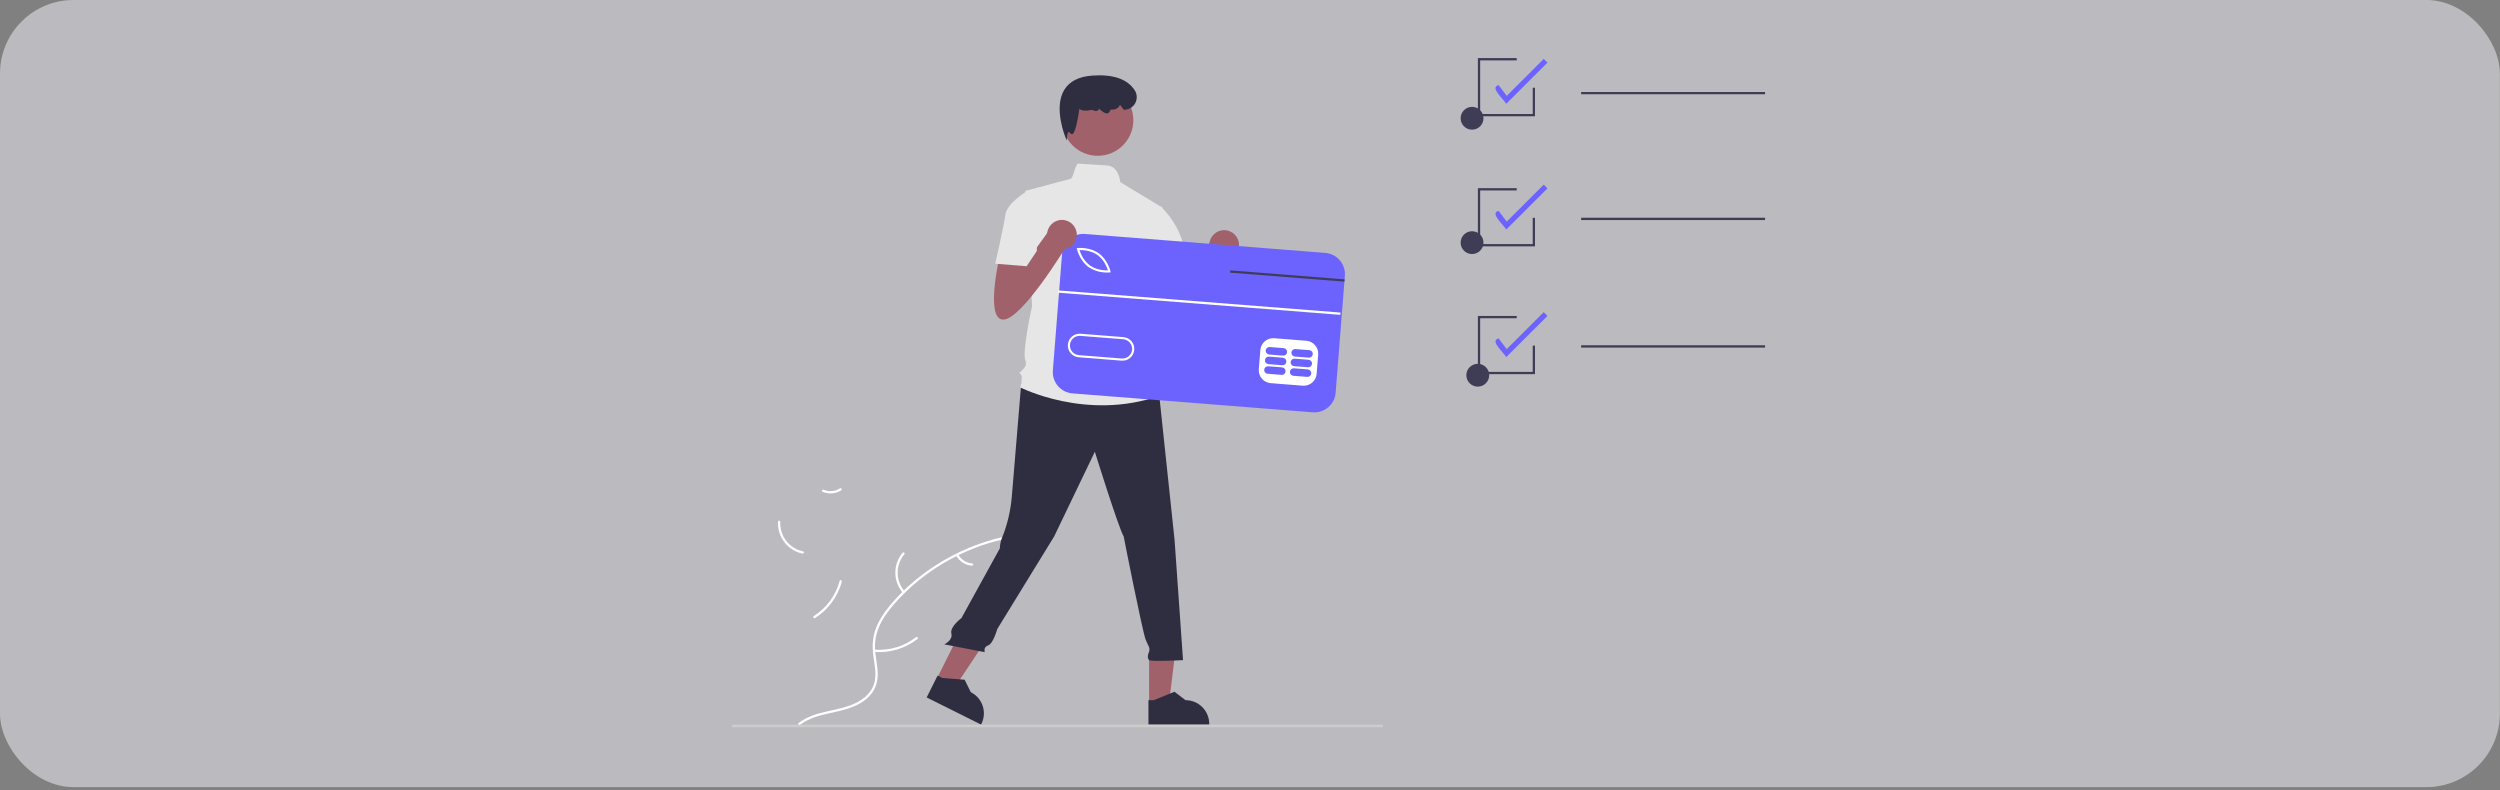 <svg width="680" height="215" viewBox="0 0 680 215" fill="none" xmlns="http://www.w3.org/2000/svg">
<rect x="0" y="0" width="680" height="215" fill="#808080" stroke="none"/>
<rect width="679.961" height="214.097" rx="20" fill="#F7F5FD" fill-opacity="0.5"/>
<g clip-path="url(#clip0_1338_271)">
<path d="M218.264 150.583C216.307 150.162 214.564 149.06 213.345 147.474C212.127 145.888 211.512 143.92 211.612 141.924C211.617 141.842 211.653 141.766 211.713 141.711C211.773 141.655 211.852 141.626 211.934 141.628C212.016 141.629 212.093 141.663 212.151 141.721C212.208 141.779 212.241 141.857 212.241 141.939C212.145 143.798 212.718 145.63 213.855 147.105C214.993 148.58 216.621 149.6 218.445 149.981C218.842 150.064 218.658 150.666 218.264 150.583Z" fill="white"/>
<path d="M221.364 167.562C224.822 165.376 227.327 161.968 228.381 158.019C228.485 157.628 229.088 157.81 228.984 158.201C227.879 162.308 225.265 165.849 221.662 168.116C221.319 168.332 221.023 167.776 221.364 167.562Z" fill="white"/>
<path d="M223.964 133.177C224.687 133.498 225.478 133.634 226.267 133.573C227.056 133.512 227.817 133.257 228.483 132.83C228.823 132.61 229.119 133.165 228.781 133.384C228.043 133.852 227.202 134.133 226.33 134.202C225.459 134.271 224.584 134.126 223.782 133.779C223.704 133.753 223.638 133.698 223.599 133.625C223.56 133.552 223.55 133.467 223.572 133.387C223.596 133.308 223.651 133.241 223.724 133.202C223.798 133.162 223.884 133.154 223.964 133.177Z" fill="white"/>
<path d="M273.008 146.657C261.597 149.227 250.935 155.456 243.235 164.275C241.571 166.181 240.048 168.26 239.053 170.6C238.1 172.888 237.778 175.389 238.121 177.843C238.394 180.138 238.94 182.454 238.65 184.775C238.344 187.222 236.947 189.253 234.953 190.661C232.513 192.384 229.599 193.128 226.723 193.757C223.531 194.456 220.204 195.13 217.578 197.202C217.26 197.453 216.889 196.945 217.206 196.695C221.774 193.09 228.037 193.659 233.069 191.067C235.418 189.858 237.415 187.934 237.935 185.261C238.39 182.923 237.829 180.534 237.532 178.213C237.221 175.776 237.328 173.422 238.18 171.097C239.05 168.718 240.495 166.575 242.103 164.634C245.784 160.26 250.13 156.492 254.982 153.467C260.501 149.983 266.576 147.468 272.944 146.031C273.338 145.942 273.4 146.568 273.008 146.657Z" fill="white"/>
<path d="M245.587 161.276C244.278 159.763 243.55 157.835 243.533 155.836C243.517 153.836 244.212 151.896 245.495 150.362C245.756 150.052 246.25 150.442 245.989 150.752C244.791 152.179 244.144 153.986 244.163 155.848C244.183 157.71 244.868 159.503 246.095 160.905C246.361 161.21 245.851 161.579 245.587 161.276Z" fill="white"/>
<path d="M237.829 176.698C241.907 177.032 245.961 175.818 249.183 173.299C249.502 173.049 249.873 173.557 249.554 173.806C246.197 176.422 241.975 177.676 237.732 177.32C237.328 177.285 237.426 176.664 237.829 176.698Z" fill="white"/>
<path d="M260.629 150.807C261.013 151.498 261.563 152.082 262.23 152.508C262.896 152.934 263.658 153.188 264.447 153.247C264.851 153.276 264.752 153.898 264.351 153.869C263.479 153.799 262.638 153.518 261.901 153.049C261.164 152.58 260.553 151.937 260.121 151.178C260.075 151.11 260.056 151.027 260.068 150.945C260.081 150.863 260.124 150.79 260.189 150.739C260.257 150.69 260.341 150.67 260.423 150.682C260.506 150.695 260.58 150.74 260.629 150.807Z" fill="white"/>
<path d="M409.671 28.257C409.324 27.232 404.965 23.747 407.636 23.162L409.826 26.079L419.895 16.021L420.908 17.033L409.671 28.257Z" fill="#6C63FF"/>
<path d="M409.671 62.457C409.324 61.432 404.965 57.948 407.636 57.362L409.826 60.279L419.895 50.221L420.908 51.233L409.671 62.457Z" fill="#6C63FF"/>
<path d="M409.671 97.146C409.324 96.121 404.965 92.636 407.636 92.051L409.826 94.968L419.895 84.91L420.908 85.922L409.671 97.146Z" fill="#6C63FF"/>
<path d="M400.399 69.101C402.115 69.101 403.506 67.711 403.506 65.997C403.506 64.283 402.115 62.894 400.399 62.894C398.683 62.894 397.292 64.283 397.292 65.997C397.292 67.711 398.683 69.101 400.399 69.101Z" fill="#3F3D56"/>
<path d="M400.399 35.271C402.115 35.271 403.506 33.882 403.506 32.168C403.506 30.453 402.115 29.064 400.399 29.064C398.683 29.064 397.292 30.453 397.292 32.168C397.292 33.882 398.683 35.271 400.399 35.271Z" fill="#3F3D56"/>
<path d="M480.098 25.029H430.072V25.649H480.098V25.029Z" fill="#3F3D56"/>
<path d="M401.953 105.163C403.669 105.163 405.06 103.774 405.06 102.06C405.06 100.346 403.669 98.956 401.953 98.956C400.237 98.956 398.846 100.346 398.846 102.06C398.846 103.774 400.237 105.163 401.953 105.163Z" fill="#3F3D56"/>
<path d="M480.098 59.23H430.072V59.85H480.098V59.23Z" fill="#3F3D56"/>
<path d="M480.098 93.918H430.072V94.539H480.098V93.918Z" fill="#3F3D56"/>
<path d="M417.519 101.771H401.983V85.942H412.548V86.563H402.605V101.15H416.898V94.011H417.519V101.771Z" fill="#3F3D56"/>
<path d="M417.519 67.01H401.983V51.181H412.548V51.802H402.605V66.389H416.898V59.251H417.519V67.01Z" fill="#3F3D56"/>
<path d="M417.519 31.628H401.983V15.799H412.548V16.42H402.605V31.007H416.898V23.869H417.519V31.628Z" fill="#3F3D56"/>
<path d="M316.084 72.215C316.084 72.215 311.932 89.726 317.007 89.726C322.081 89.726 334.076 69.911 334.076 69.911L329.924 64.842L322.472 75.177L322.081 69.911L316.084 72.215Z" fill="#A0616A"/>
<path d="M332.97 70.672C335.201 70.672 337.009 68.866 337.009 66.637C337.009 64.409 335.201 62.602 332.97 62.602C330.739 62.602 328.931 64.409 328.931 66.637C328.931 68.866 330.739 70.672 332.97 70.672Z" fill="#A0616A"/>
<path d="M312.564 191.481L317.94 191.481L320.498 170.765L312.562 170.765L312.564 191.481Z" fill="#A0616A"/>
<path d="M312.374 197.084L328.908 197.083V196.874C328.908 195.169 328.23 193.534 327.023 192.329C325.816 191.123 324.18 190.446 322.473 190.446H322.472L319.452 188.157L313.817 190.446L312.374 190.446L312.374 197.084Z" fill="#2F2E41"/>
<path d="M254.728 184.781L259.538 187.178L271.088 169.784L263.988 166.245L254.728 184.781Z" fill="#A0616A"/>
<path d="M252.054 189.709L266.848 197.084L266.941 196.897C267.703 195.371 267.828 193.606 267.287 191.989C266.746 190.372 265.584 189.036 264.057 188.274L264.057 188.274L262.377 184.879L256.312 184.414L255.021 183.77L252.054 189.709Z" fill="#2F2E41"/>
<path d="M376.159 197.104H199.098V197.799H376.159V197.104Z" fill="#CCCCCC"/>
<path d="M277.802 103.983C277.802 103.983 275.653 129.789 275.192 135.319C274.876 138.785 274.1 142.195 272.885 145.457C272.885 145.457 271.963 147.3 271.963 149.144L261.505 168.127C261.505 168.127 258.31 170.473 258.771 172.316C259.233 174.16 256.845 175.265 256.845 175.265L267.857 177.385C267.857 177.385 267.396 176.003 268.78 175.542C270.164 175.081 271.265 171.084 271.265 171.084L286.726 145.918L297.798 122.877C297.798 122.877 304.257 143.614 305.641 145.918C305.641 145.918 310.715 171.724 311.638 174.028C312.561 176.332 313.022 176.332 312.561 177.254C312.099 178.175 312.099 179.097 312.561 179.558C313.022 180.019 321.787 179.558 321.787 179.558L319.481 146.84L315.329 107.67L294.107 101.218L277.802 103.983Z" fill="#2F2E41"/>
<path d="M298.579 42.376C303.929 42.376 308.267 38.044 308.267 32.699C308.267 27.355 303.929 23.022 298.579 23.022C293.228 23.022 288.891 27.355 288.891 32.699C288.891 38.044 293.228 42.376 298.579 42.376Z" fill="#A0616A"/>
<path d="M316.251 56.519L304.718 49.539C304.718 49.539 304.399 45.205 301.112 45.001C299.463 44.899 296.987 44.742 293.272 44.503C292.487 44.452 291.957 48.743 291.057 48.685L278.883 51.911L280.728 83.246C280.728 83.246 277.96 95.689 278.883 97.993C279.805 100.297 276.576 101.219 277.499 101.679C278.421 102.14 277.499 105.366 277.499 105.366C277.499 105.366 295.491 114.582 315.329 107.67L313.483 101.679C313.735 100.896 313.782 100.062 313.62 99.256C313.459 98.449 313.094 97.698 312.561 97.071C312.561 97.071 314.406 94.306 312.099 92.002C312.099 92.002 313.022 87.855 310.715 86.011L310.254 79.56L311.638 76.334L316.251 56.519Z" fill="#E6E6E6"/>
<path d="M290.172 38.228L289.902 37.599C289.867 37.518 286.44 29.428 289.477 24.437C290.883 22.127 293.439 20.823 297.075 20.561C302.763 20.15 306.656 21.498 308.649 24.564C308.984 25.084 309.171 25.684 309.193 26.301C309.215 26.918 309.07 27.53 308.773 28.072C308.476 28.614 308.039 29.066 307.506 29.38C306.974 29.695 306.367 29.86 305.749 29.859H305.672L304.627 28.504L304.566 28.636C304.188 29.453 303.319 29.901 302.301 29.803C302.128 29.79 301.975 29.94 301.851 30.259C301.81 30.399 301.732 30.525 301.625 30.624C301.518 30.723 301.386 30.791 301.243 30.822C300.491 30.968 299.419 30.022 298.939 29.55C298.921 29.659 298.879 29.762 298.817 29.853C298.755 29.945 298.674 30.021 298.58 30.078C298.075 30.37 297.288 29.989 297.062 29.868C295.262 30.25 294.097 30.148 293.598 29.565C293.26 31.956 292.534 36.259 291.663 36.498C291.572 36.519 291.477 36.51 291.391 36.472C291.306 36.435 291.234 36.371 291.188 36.29C290.978 36.019 290.791 35.883 290.674 35.921C290.391 36.011 290.224 36.943 290.2 37.544L290.172 38.228Z" fill="#2F2E41"/>
<path d="M311.177 56.979L315.779 56.232C319.094 59.414 321.352 63.535 322.249 68.039C323.633 75.412 324.094 76.795 324.094 76.795L313.022 79.559L307.024 68.039L311.177 56.979Z" fill="#E6E6E6"/>
<path d="M290.755 66.57L287.911 102.583L360.49 108.301L363.334 72.288L290.755 66.57Z" fill="white"/>
<path d="M298.509 69.36C296.733 68.093 294.478 68.001 293.616 68.019C293.879 68.839 294.696 70.941 296.472 72.208C298.252 73.478 300.505 73.567 301.365 73.549C301.102 72.73 300.285 70.628 298.509 69.36Z" fill="#6C63FF"/>
<path d="M305.516 92.275L293.862 91.357C293.517 91.33 293.171 91.371 292.842 91.478C292.514 91.584 292.21 91.754 291.947 91.978C291.684 92.202 291.468 92.476 291.311 92.783C291.154 93.091 291.06 93.426 291.033 93.77C291.005 94.114 291.046 94.46 291.153 94.788C291.26 95.116 291.43 95.42 291.654 95.682C291.879 95.945 292.152 96.16 292.46 96.317C292.768 96.474 293.104 96.569 293.448 96.596L305.102 97.514C305.797 97.569 306.486 97.345 307.017 96.893C307.547 96.44 307.876 95.796 307.931 95.101C307.986 94.407 307.762 93.719 307.309 93.189C306.856 92.659 306.211 92.33 305.516 92.275Z" fill="#6C63FF"/>
<path d="M360.473 68.788L295.132 63.639C294.372 63.579 293.608 63.669 292.883 63.905C292.158 64.14 291.486 64.516 290.906 65.01C290.327 65.505 289.85 66.109 289.504 66.787C289.158 67.466 288.949 68.206 288.889 68.965L286.376 100.762C286.256 102.295 286.749 103.814 287.749 104.984C288.749 106.154 290.173 106.879 291.709 107.001L357.049 112.15C357.809 112.209 358.574 112.119 359.299 111.884C360.024 111.648 360.695 111.273 361.275 110.778C361.855 110.284 362.331 109.68 362.677 109.001C363.023 108.323 363.232 107.583 363.292 106.824L365.68 76.602L365.728 75.984L365.804 75.024C365.864 74.265 365.774 73.501 365.538 72.777C365.303 72.053 364.926 71.382 364.431 70.803C363.936 70.224 363.332 69.748 362.653 69.402C361.973 69.056 361.233 68.848 360.473 68.788ZM358.543 96.453L358.129 101.692C358.053 102.617 357.614 103.475 356.907 104.077C356.2 104.68 355.283 104.978 354.357 104.907L345.615 104.219C344.689 104.144 343.83 103.705 343.227 102.999C342.624 102.293 342.325 101.377 342.396 100.451L342.81 95.213C342.886 94.287 343.325 93.43 344.032 92.828C344.739 92.225 345.656 91.926 346.582 91.997L355.321 92.686C356.247 92.762 357.106 93.2 357.709 93.906C358.313 94.612 358.613 95.528 358.543 96.453ZM290.455 93.722C290.523 92.874 290.924 92.088 291.572 91.536C292.219 90.983 293.059 90.71 293.908 90.776L305.562 91.695C305.983 91.727 306.393 91.842 306.77 92.033C307.146 92.224 307.481 92.488 307.756 92.808C308.03 93.128 308.239 93.5 308.37 93.901C308.501 94.302 308.551 94.725 308.518 95.145C308.485 95.565 308.37 95.975 308.178 96.351C307.987 96.727 307.723 97.061 307.402 97.335C307.081 97.609 306.709 97.818 306.308 97.948C305.906 98.078 305.483 98.128 305.062 98.095L305.056 98.097L293.402 97.178C292.981 97.145 292.571 97.029 292.195 96.837C291.819 96.645 291.485 96.382 291.211 96.06C290.937 95.739 290.729 95.368 290.6 94.966C290.47 94.565 290.421 94.142 290.455 93.722ZM292.95 67.812L292.87 67.486L293.205 67.456C293.336 67.442 296.436 67.163 298.849 68.885C301.262 70.607 302.002 73.628 302.034 73.754L302.111 74.081L301.777 74.114C301.302 74.15 300.825 74.146 300.351 74.105C298.842 74.017 297.385 73.525 296.132 72.682C293.719 70.96 292.979 67.939 292.95 67.812Z" fill="#6C63FF"/>
<path d="M348.74 99.927L344.952 99.629C344.682 99.608 344.415 99.695 344.209 99.871C344.003 100.047 343.875 100.298 343.854 100.567C343.832 100.837 343.919 101.104 344.095 101.31C344.271 101.516 344.521 101.644 344.791 101.666L348.579 101.965C348.849 101.985 349.116 101.898 349.322 101.722C349.528 101.546 349.656 101.296 349.677 101.026C349.698 100.756 349.612 100.489 349.436 100.283C349.26 100.077 349.01 99.949 348.74 99.927Z" fill="#6C63FF"/>
<path d="M355.732 100.478L351.945 100.18C351.675 100.159 351.407 100.246 351.202 100.422C350.996 100.598 350.868 100.848 350.847 101.118C350.826 101.388 350.912 101.655 351.088 101.861C351.264 102.067 351.514 102.195 351.784 102.217L355.571 102.515C355.841 102.536 356.109 102.449 356.314 102.273C356.52 102.097 356.648 101.847 356.669 101.577C356.69 101.307 356.604 101.04 356.428 100.834C356.252 100.628 356.002 100.5 355.732 100.478Z" fill="#6C63FF"/>
<path d="M348.947 97.308L345.159 97.01C344.889 96.989 344.622 97.076 344.416 97.252C344.211 97.428 344.083 97.678 344.062 97.948C344.04 98.218 344.127 98.485 344.303 98.691C344.478 98.897 344.729 99.025 344.999 99.047L348.786 99.345C349.056 99.366 349.324 99.279 349.53 99.103C349.736 98.927 349.863 98.677 349.884 98.407C349.906 98.137 349.819 97.87 349.643 97.664C349.468 97.458 349.217 97.33 348.947 97.308Z" fill="#6C63FF"/>
<path d="M355.939 97.859L352.151 97.561C351.881 97.54 351.614 97.627 351.408 97.803C351.202 97.979 351.074 98.229 351.053 98.499C351.032 98.769 351.118 99.036 351.294 99.242C351.47 99.448 351.72 99.576 351.99 99.598L355.778 99.896C356.048 99.917 356.316 99.83 356.522 99.654C356.727 99.478 356.855 99.228 356.876 98.958C356.898 98.688 356.811 98.421 356.635 98.215C356.459 98.009 356.209 97.881 355.939 97.859Z" fill="#6C63FF"/>
<path d="M349.154 94.689L345.366 94.391C345.096 94.37 344.829 94.457 344.623 94.633C344.417 94.809 344.289 95.059 344.268 95.329C344.247 95.599 344.333 95.866 344.509 96.072C344.685 96.278 344.935 96.406 345.205 96.428L348.993 96.726C349.263 96.747 349.53 96.66 349.736 96.484C349.942 96.308 350.069 96.058 350.091 95.788C350.112 95.518 350.025 95.251 349.85 95.045C349.674 94.839 349.424 94.711 349.154 94.689Z" fill="#6C63FF"/>
<path d="M356.146 95.24L352.359 94.941C352.089 94.921 351.821 95.008 351.616 95.184C351.41 95.36 351.282 95.61 351.261 95.88C351.24 96.15 351.326 96.417 351.502 96.623C351.678 96.829 351.928 96.957 352.198 96.979L355.985 97.277C356.255 97.298 356.523 97.21 356.728 97.034C356.934 96.859 357.062 96.608 357.083 96.339C357.104 96.069 357.018 95.802 356.842 95.596C356.666 95.39 356.416 95.262 356.146 95.24Z" fill="#6C63FF"/>
<path d="M287.918 78.998L287.869 79.617L364.57 85.635L364.619 85.016L287.918 78.998Z" fill="white"/>
<path d="M365.728 75.984L365.68 76.602L363.01 76.393L334.569 74.161L334.621 73.543L363.058 75.775L365.728 75.984Z" fill="#3F3D56"/>
<path d="M271.962 69.421C271.962 69.421 267.81 86.933 272.885 86.933C277.959 86.933 289.954 67.117 289.954 67.117L285.802 62.048L278.35 72.383L277.959 67.117L271.962 69.421Z" fill="#A0616A"/>
<path d="M288.848 67.879C291.079 67.879 292.887 66.072 292.887 63.844C292.887 61.615 291.079 59.809 288.848 59.809C286.617 59.809 284.809 61.615 284.809 63.844C284.809 66.072 286.617 67.879 288.848 67.879Z" fill="#A0616A"/>
<path d="M282.243 54.676L279.474 51.911C279.474 51.911 273.938 55.136 273.477 58.362C273.016 61.588 270.709 71.726 270.709 71.726L279.244 72.417L282.012 68.27L282.243 54.676Z" fill="#E6E6E6"/>
</g>
<defs>
<clipPath id="clip0_1338_271">
<rect width="281" height="182" fill="white" transform="translate(199.098 15.799)"/>
</clipPath>
</defs>
</svg>
